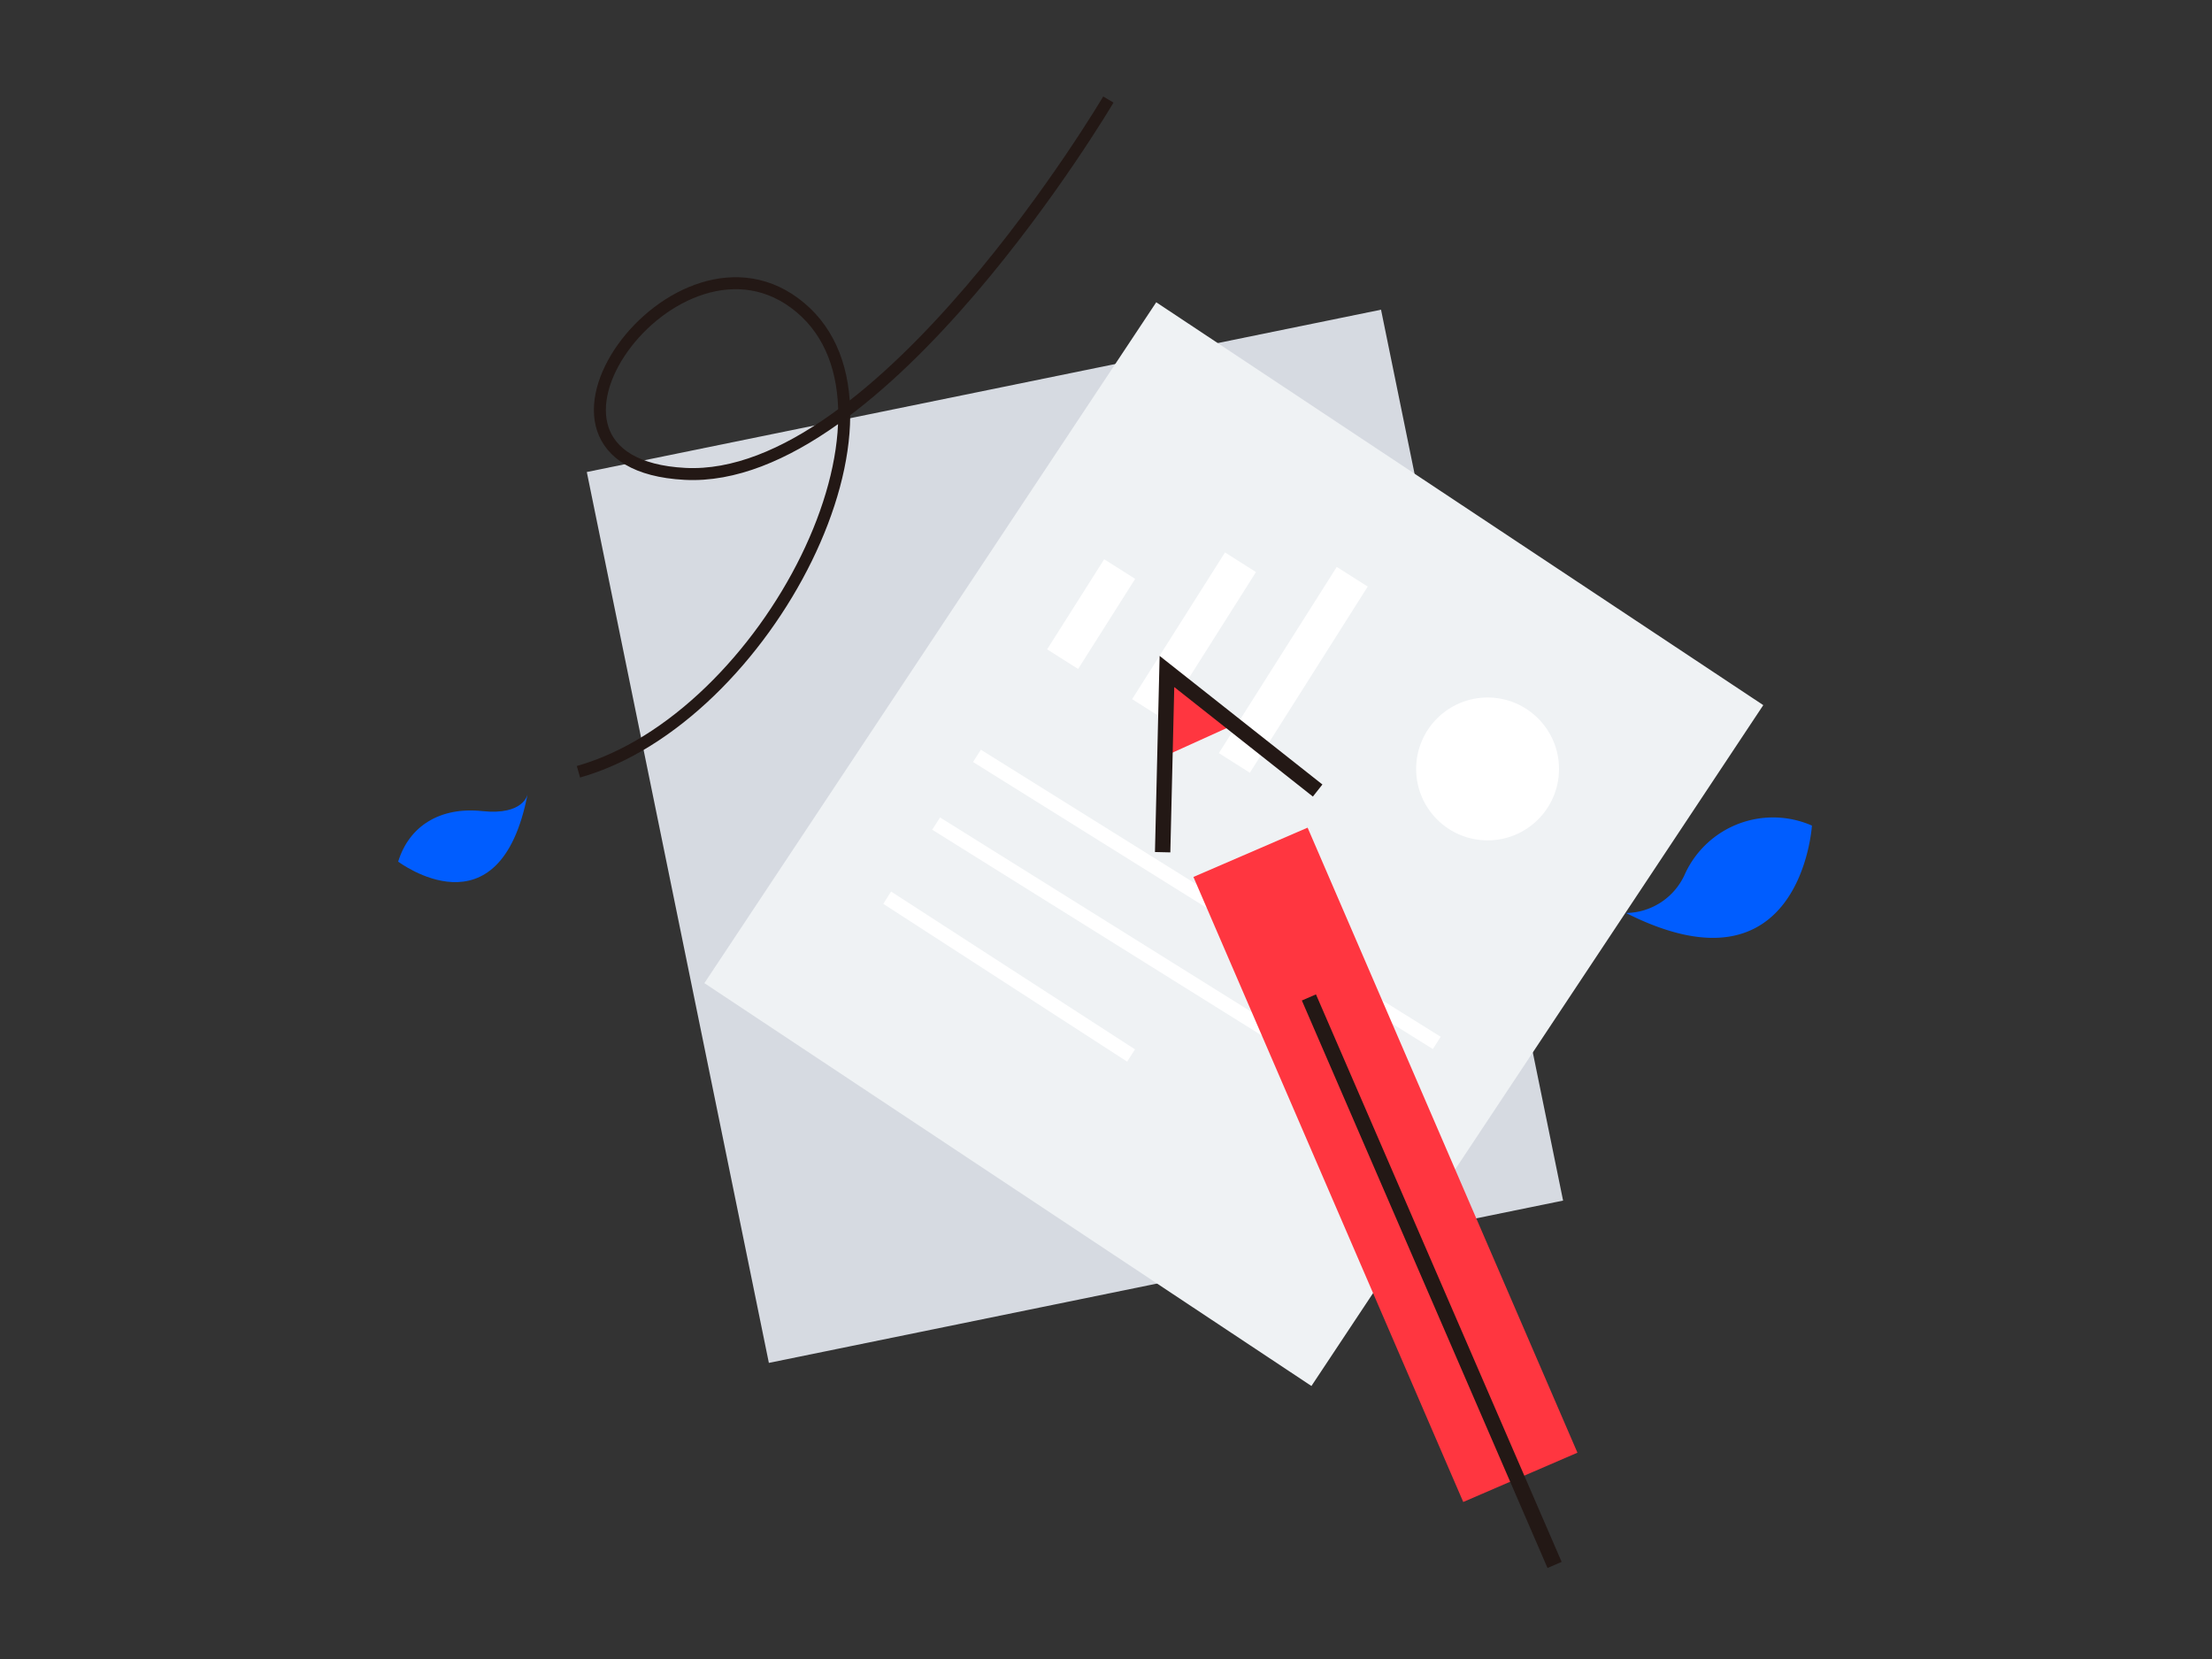<svg viewBox="0 0 400 300" fill="none" xmlns="http://www.w3.org/2000/svg"><rect x="0" y="0" width="400" height="300" fill="#333333" stroke="none"/><path d="M249.734 56.004 106.112 85.355l32.923 161.099 143.621-29.35-32.922-161.1Z" fill="#D6DAE1"/><path d="m209.084 54.662-81.708 123.12 109.773 72.85 81.708-123.121-109.773-72.85Z" fill="#EFF2F4"/><path d="M200.428 18s-41.08 69.564-76.571 67.692c-35.49-1.872-1.444-48.783 20.861-30.088 22.306 18.695-5.964 74.298-40.117 83.953" stroke="#231815" stroke-width="2.166" stroke-miterlimit="10"/><path d="M95.402 143.622s-.642 3.851-8.21 3.049c-7.57-.803-13.213 2.674-15.192 9.147.053 0 18.347 13.907 23.402-12.196Z" fill="#005DFF"/><path d="m205.275 104.678-5.604-3.548-10.316 16.292 5.604 3.548 10.316-16.292ZM227.123 103.449l-5.603-3.548-16.797 26.529 5.604 3.548 16.796-26.529ZM247.331 106.068l-5.604-3.548-21.318 33.669 5.604 3.548 21.318-33.669ZM259.106 189.704l-83.151-51.913 1.418-2.219 83.15 51.912-1.417 2.22ZM251.752 201.98l-83.178-51.939 1.418-2.22 83.177 51.939-1.417 2.22ZM203.825 191.977l-44.102-28.537 1.417-2.22 44.103 28.537-1.418 2.22Z" fill="#fff"/><path d="m236.457 149.666-20.65 8.915L264.6 271.606l20.651-8.914-48.794-113.026ZM210.887 136.615l11.928-5.403-10.003-8.077-1.283.348-.642 13.132Z" fill="#FF3640"/><path d="m210.243 154.106.776-32.682 27.253 21.53M236.693 180.37l44.424 102.621" stroke="#231815" stroke-width="2.781" stroke-miterlimit="10"/><path d="M294.036 165.098a11.818 11.818 0 0 0 10.698-7.141 17.519 17.519 0 0 1 22.921-8.665s-1.953 31.8-33.619 15.806Z" fill="#005DFF"/><path d="M269.002 151.967c7.134 0 12.918-5.784 12.918-12.918 0-7.134-5.784-12.918-12.918-12.918-7.134 0-12.918 5.784-12.918 12.918 0 7.134 5.784 12.918 12.918 12.918Z" fill="#fff"/></svg>